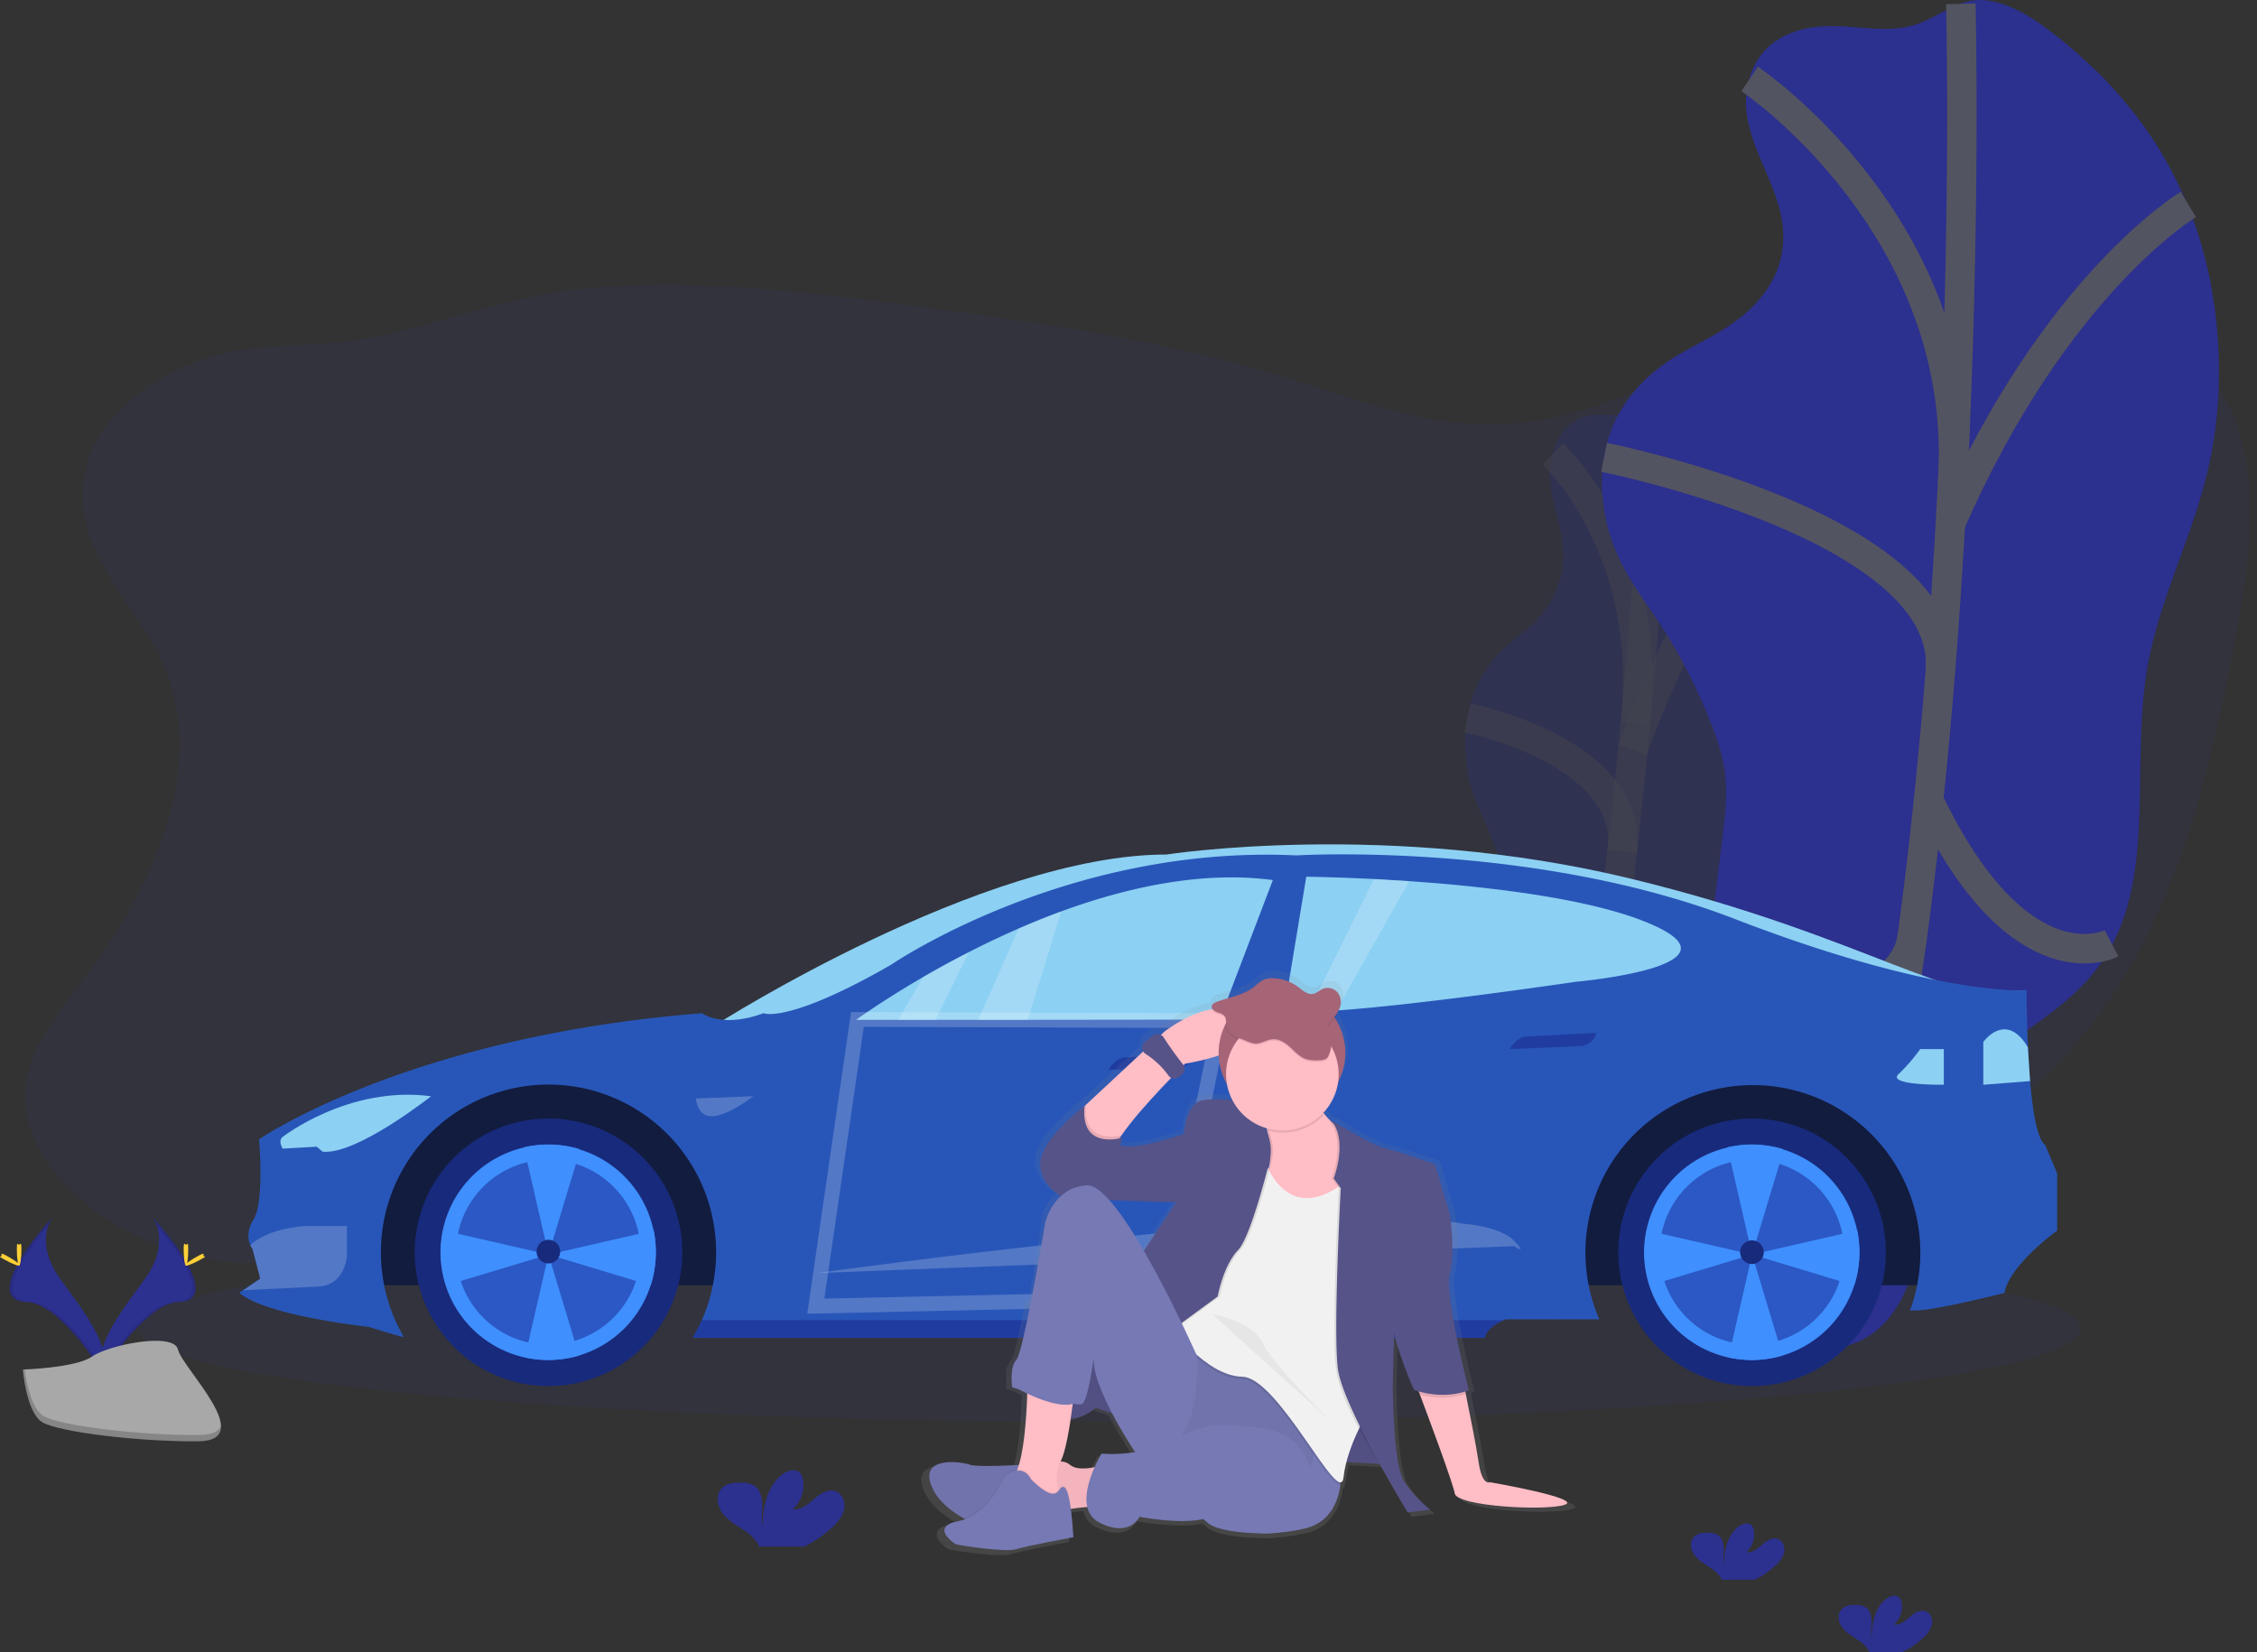 <svg xmlns="http://www.w3.org/2000/svg" xmlns:xlink="http://www.w3.org/1999/xlink" width="153" height="112" viewBox="0 0 153 112"><rect x="0" y="0" width="153" height="112" fill="#333333" stroke="none"/><defs><path id="3irra" d="M895.033 3316.948c3.21 7.25-.886 15.602-5.7 21.898-1.613 2.107-3.388 4.313-3.614 6.965-.27 3.235 1.92 6.21 4.52 8.154 4.74 3.542 11.216 4.638 16.857 2.85 4.875-1.54 8.974-5.032 13.89-6.44 8.23-2.355 16.945 1.55 23.986 6.413 4.983 3.441 10.32 7.625 16.327 6.89 4.23-.517 7.82-3.486 10.253-6.982 1.175-1.695 2.198-3.579 3.911-4.718 1.018-.678 2.213-1.037 3.41-1.293 10.921-2.333 22.51 3.363 33.286.433 7.278-1.98 13.082-7.733 16.69-14.355 3.607-6.622 5.292-14.102 6.696-21.512.996-5.267 1.823-10.95-.462-15.795-2.425-5.126-8.037-8.233-13.676-8.814-5.639-.58-11.297 1.029-16.492 3.3-6.493 2.838-12.856 6.812-19.943 6.826-4.826.01-9.427-1.848-14.042-3.255-7.73-2.36-15.74-3.535-23.739-4.617-7.654-1.037-15.382-2.003-23.082-1.387-5.448.433-10.259 2.516-15.545 3.478-3.446.629-6.909.154-10.29 1.219-4.159 1.301-8.447 4.322-8.677 9.074-.217 4.518 3.733 7.819 5.436 11.668z"/><path id="3irrb" d="M991.501 3300.221c-.77.222-1.727.795-2.195 2.368-.924 3.08 1.214 5.188.513 8.387a6.256 6.256 0 0 1-1.078 2.352c-.858 1.163-1.792 1.715-2.694 2.53a8.038 8.038 0 0 0-2.368 3.887 10.76 10.76 0 0 0-.106 5.054c.322 1.396.87 2.411 1.348 3.543a26.163 26.163 0 0 1 1.386 4.467c.182.743.286 1.502.308 2.266.016.96-.134 2.003-.28 3.032l-1.305 9.105c-.174 1.212-.35 2.444-.356 3.598-.009 1.332.205 2.477.418 3.594.462 2.409.95 4.909 2.002 6.18 1.052 1.27 2.836.83 3.934-1.764 1.045-2.465 1.066-5.761 1.987-8.398 1.451-4.16 4.338-4.714 5.938-8.677 1.54-3.802 1.066-8.472 1.849-12.804.558-3.107 1.745-5.94 2.45-9.01 1.011-4.423.911-9.013.102-12.411-.808-3.398-2.26-5.732-3.861-7.502-.68-.75-1.405-1.417-2.259-1.483-.907-.07-1.694 1.078-2.595 1.415-1.044.39-2.086-.027-3.138.271z"/><path id="3irrc" d="M996.413 3298.75s-1.54 39.323-7.999 62.511"/><path id="3irrd" d="M989.266 3302.781s6.898 6.287 5.596 18.265"/><path id="3irre" d="M983.471 3320.668s11.337 2.28 10.496 9.06"/><path id="3irrf" d="M1003.368 3307.426s-4.586 4.015-8.674 15.39"/><path id="3irrg" d="M998.884 3341.802s-3.13 2.464-5.642-6.132"/><path id="3irrh" d="M985.381 3346.816s6.384-.834 6.972-4.832"/><path id="3irri" d="M1006.93 3273.847c-1.58.235-3.48.966-4.261 3.226-1.533 4.43 3.128 7.783 2.055 12.412-.322 1.386-1.116 2.514-1.952 3.337-1.639 1.61-3.504 2.31-5.276 3.404-1.771 1.093-3.61 2.81-4.44 5.445-.8 2.535-.453 5.337.377 7.43.83 2.094 2.087 3.654 3.21 5.376a36.422 36.422 0 0 1 3.412 6.733c.402 1.037.77 2.13.9 3.372.146 1.416-.038 2.94-.22 4.43l-1.62 13.247c-.215 1.764-.433 3.559-.308 5.258.14 1.96.72 3.67 1.29 5.34 1.233 3.601 2.552 7.343 4.873 9.338 2.321 1.994 5.969 1.559 7.931-2.132 1.869-3.514 1.525-8.358 3.118-12.132 2.51-5.947 8.418-6.428 11.26-12.073 2.728-5.416 1.202-12.345 2.297-18.639.785-4.51 2.91-8.541 4.005-12.979 1.57-6.394.82-13.164-1.259-18.264-2.08-5.1-5.357-8.709-8.881-11.505-1.495-1.184-3.081-2.255-4.85-2.452-1.885-.21-3.388 1.377-5.204 1.776-2.11.473-4.313-.265-6.456.052z"/><path id="3irrj" d="M1016.922 3272.26s1.486 57.727-9.144 91.108"/><path id="3irrk" d="M1002.607 3277.35s15.037 10.077 13.75 27.56"/><path id="3irrl" d="M992.737 3303.005s23.733 4.701 22.797 14.586"/><path id="3irrm" d="M1032.344 3285.862s-9.02 5.37-16.126 21.635"/><path id="3irrn" d="M1027.14 3335.953s-6.186 3.256-12.404-9.704"/><path id="3irro" d="M999.78 3341.737s13.112-.471 13.862-6.288"/><path id="3irrp" d="M893.326 3362.075c0-3.495 29.494-6.328 65.877-6.328 36.383 0 65.876 2.833 65.876 6.328 0 3.494-29.493 6.327-65.876 6.327-36.383 0-65.877-2.833-65.877-6.327z"/><path id="3irrq" d="M894.36 3354.542s1.29 1.695-.596 4.236c-1.887 2.542-3.443 4.701-2.807 6.29 0 0 2.847-4.734 5.164-4.8 2.316-.067.788-2.88-1.761-5.726z"/><path id="3irrr" d="M894.36 3354.542c.112.163.201.342.263.53 2.262 2.656 3.465 5.134 1.293 5.197-2.024.059-4.452 3.677-5.034 4.592.02.07.042.14.07.208 0 0 2.846-4.734 5.162-4.8 2.317-.066.795-2.88-1.754-5.727z"/><path id="3irrs" d="M896.76 3356.694c0 .595-.066 1.078-.154 1.078s-.154-.482-.154-1.078c0-.596.083-.308.165-.308.081 0 .143-.287.143.308z"/><path id="3irrt" d="M897.58 3357.403c-.521.285-.976.462-1.014.383-.039-.078.351-.362.873-.645.522-.284.316-.077.356 0 .04.077.31-.025-.214.262z"/><path id="3irru" d="M887.54 3354.542s-1.29 1.695.597 4.236c1.887 2.542 3.436 4.701 2.82 6.29 0 0-2.846-4.734-5.163-4.8-2.317-.067-.8-2.88 1.747-5.726z"/><path id="3irrv" d="M887.54 3354.542a2.091 2.091 0 0 0-.263.53c-2.26 2.656-3.464 5.134-1.292 5.197 2.024.059 4.452 3.677 5.034 4.592-.02.07-.042.14-.07.208 0 0-2.846-4.734-5.163-4.8-2.316-.066-.793-2.88 1.755-5.727z"/><path id="3irrw" d="M885.142 3356.694c0 .595.067 1.078.155 1.078.087 0 .154-.482.154-1.078 0-.596-.084-.308-.165-.308-.082 0-.144-.287-.144.308z"/><path id="3irrx" d="M884.318 3357.403c.523.285.977.462 1.016.383.038-.078-.352-.362-.874-.645-.522-.284-.316-.077-.356 0-.04.077-.308-.025.214.262z"/><path id="3irry" d="M885.552 3364.847s3.61-.11 4.697-.886c1.087-.774 5.545-1.694 5.82-.462.277 1.233 5.424 6.179 1.35 6.211-4.074.032-9.467-.635-10.553-1.295-1.086-.661-1.314-3.568-1.314-3.568z"/><path id="3irrz" d="M897.493 3369.285c-4.074.032-9.467-.635-10.553-1.295-.827-.504-1.157-2.311-1.266-3.144h-.12s.228 2.911 1.314 3.572c1.086.66 6.478 1.33 10.559 1.297 1.177-.01 1.582-.428 1.56-1.048-.174.375-.619.609-1.494.618z"/><path id="3irrA" d="M932.527 3341.47s18.06-11.538 30.547-11.538c0 0 15.032-2.341 31.383 1.616 16.351 3.957 22.39 9.088 26.924 7.581l-19.045.558z"/><path id="3irrB" d="M1017.655 3359.13H907.507l3.028-12.133 18.731-4.98 88.389 2.323z"/><path id="3irrC" d="M1023.453 3351.55v3.872s-3.27 2.372-3.568 4.23c0 0-4.682 1.189-6.02 1.189-.121 0-.253 0-.392.014a11.352 11.352 0 1 0-21.057.587h-6.35s-.058.02-.153.061c-.34.154-1.143.56-1.259 1.2h-52.62l-1.078-.01c.229-.384.435-.782.616-1.191.338-.759.59-1.553.749-2.368a11.362 11.362 0 1 0-22.5-2.234 11.326 11.326 0 0 0 1.565 5.756c-.752-.183-2.393-.703-2.393-.703s-6.985-.743-8.769-2.31l.27-.187 1.143-.781-.521-2.003a1.233 1.233 0 0 1-.154-.274c-.139-.334-.26-.955.23-1.734.742-1.19.37-5.425.37-5.425s10.109-6.986 30.027-8.548c0 0 .476.37 1.459.447.665.054 1.563-.028 2.705-.447 0 0 1.634.743 8.626-3.27 0 0 11.893-8.176 27.501-7.43 0 0 16.054-.968 29.729 4.312 5.893 2.274 10.377 3.486 13.574 4.127 2.951.593 4.804.702 5.653.712h.544s0 1.77.093 3.86v.01c.034.728.08 1.493.145 2.237v.046c.179 2.072.487 3.954 1.022 4.327z"/><path id="3irrD" d="M903.17 3349.07s4.477-3.494 10.052-2.75c0 0-5.073 4.014-7.359 3.754l-.39-.335-2.31.13s-.345-.54.006-.8z"/><path id="3irrE" d="M907.516 3355.114v2.062s-.154 1.97-1.933 2.044l-5.083.251 1.141-.78-.52-2.003a1.192 1.192 0 0 1-.154-.273c.462-.425 1.55-1.143 3.766-1.297z"/><path id="3irrF" d="M931.17 3346.47l3.902-.155s-1.58 1.245-2.694 1.357c-1.116.113-1.208-1.203-1.208-1.203z"/><path id="3irrG" d="M939.383 3358.305s35.285-4.906 43.814-3.345c0 0 2.508.168 3.457 1.17.949 1.003 0 .353 0 .353z"/><path id="3irrH" d="M959.135 3344.536s.447-.836 1.17-.855l4.702-.242s-.074.65-.91.892z"/><path id="3irrI" d="M986.338 3343.124s.447-.837 1.17-.855l4.702-.248s-.074.65-.91.891z"/><path id="3irrJ" d="M970.286 3331.663l-3.608 9.461-13.006.014H942.039s1.737-1.275 4.536-2.9a62.16 62.16 0 0 1 3.112-1.695 58.885 58.885 0 0 1 3.36-1.593 49.841 49.841 0 0 1 2.892-1.163c4.512-1.65 9.583-2.757 14.347-2.124z"/><path id="3irrK" d="M990.723 3338.572s-5.434.805-10.62 1.401c-1.983.228-3.928.426-5.521.535l-.222.015c-.616.04-1.188.067-1.673.076-.77.014-1.346-.02-1.634-.113l1.499-9.05s1.848.02 4.582.155l.598.032c.568.032 1.167.07 1.793.113.893.061 1.834.135 2.805.224 4.686.43 9.994 1.202 13.355 2.591 7.152 2.961-4.962 4.02-4.962 4.02z"/><path id="3irrL" d="M1015.77 3343.124v2.415s-3.902.055-3.066-.724a11.954 11.954 0 0 0 1.468-1.695z"/><path id="3irrM" d="M1021.615 3345.292l-3.168.248v-2.903s1.468-2.063 2.936.223l.084.134z"/><path id="3irrN" d="M912.116 3356.9a9.068 9.068 0 1 1 18.136 0 9.068 9.068 0 0 1-18.136 0z"/><path id="3irrO" d="M928.457 3356.893a7.298 7.298 0 1 1-14.596.025 7.298 7.298 0 0 1 14.596-.025z"/><path id="3irrP" d="M914.92 3356.891c0-3.461 2.8-6.268 6.253-6.268 3.453 0 6.252 2.807 6.252 6.268 0 3.462-2.799 6.268-6.252 6.268s-6.252-2.806-6.252-6.268z"/><path id="3irrQ" d="M923.265 3349.895v.265l-2.081 6.89-1.67-7.27a7.315 7.315 0 0 1 3.75.115z"/><path id="3irrR" d="M923.25 3363.894a7.317 7.317 0 0 1-3.668.126l1.6-6.97z"/><path id="3irrS" d="M928.457 3356.893a7.313 7.313 0 0 1-.348 2.24h-.029l-6.89-2.082 7.126-1.635c.097.486.144.98.141 1.477z"/><path id="3irrT" d="M921.184 3357.05l-6.89 2.08h-.054a7.375 7.375 0 0 1-.199-3.72z"/><path id="3irrU" d="M920.374 3356.891a.8.8 0 1 1 1.598 0 .8.8 0 0 1-1.598 0z"/><path id="3irrV" d="M993.704 3356.9a9.068 9.068 0 1 1 18.136 0 9.068 9.068 0 0 1-18.136 0z"/><path id="3irrW" d="M1010.047 3356.893a7.298 7.298 0 1 1-14.596.025 7.298 7.298 0 0 1 14.596-.025z"/><path id="3irrX" d="M996.51 3356.891c0-3.461 2.8-6.268 6.253-6.268 3.453 0 6.252 2.807 6.252 6.268 0 3.462-2.8 6.268-6.252 6.268-3.453 0-6.253-2.806-6.253-6.268z"/><path id="3irrY" d="M1004.853 3349.895v.265l-2.081 6.89-1.67-7.27a7.315 7.315 0 0 1 3.751.115z"/><path id="3irrZ" d="M1004.84 3363.894a7.317 7.317 0 0 1-3.668.126l1.6-6.97z"/><path id="3irraa" d="M1010.047 3356.893a7.317 7.317 0 0 1-.348 2.24h-.035l-6.892-2.083 7.126-1.636c.1.487.15.982.15 1.479z"/><path id="3irrab" d="M1002.772 3357.05l-6.89 2.08h-.054a7.376 7.376 0 0 1-.199-3.72z"/><path id="3irrac" d="M1001.963 3356.891a.8.8 0 1 1 1.6 0 .8.8 0 0 1-1.6 0z"/><path id="3irrad" d="M949.688 3336.552l-2.278 4.592h-2.519l1.684-2.897a65.706 65.706 0 0 1 3.113-1.695z"/><path id="3irrae" d="M955.939 3333.797l-2.269 7.343h-3.349l2.727-6.183c.93-.404 1.897-.792 2.89-1.16z"/><path id="3irraf" d="M979.528 3331.743l-4.943 8.767-.222.015c-.616.04-1.187.066-1.673.075l4.447-9 .598.032c.56.031 1.164.068 1.793.111z"/><path id="3irrag" d="M942.125 3341.113l-2.822 19.438 23.57-.516 3.868-18.837z"/><path id="3irrah" d="M985.914 3361.497c-.34.154-1.143.56-1.258 1.2h-52.622l-1.078-.01c.229-.384.435-.782.616-1.192z"/><path id="3irrai" d="M940.42 3375.543c.359-.334.696-.728.8-1.207.106-.48-.1-1.055-.558-1.232-.513-.198-1.063.154-1.48.519-.415.365-.893.77-1.436.693.57-.517.826-1.295.676-2.049a.856.856 0 0 0-.188-.416c-.285-.308-.802-.174-1.143.066-1.078.77-1.386 2.239-1.394 3.566-.11-.479-.017-.978-.02-1.47-.003-.49-.137-1.034-.551-1.3a1.661 1.661 0 0 0-.841-.196c-.489-.019-1.032.03-1.365.388-.415.443-.308 1.187.054 1.676.362.488.909.795 1.412 1.132.405.24.75.57 1.01.963.03.054.055.112.075.172h3.059a8.528 8.528 0 0 0 1.89-1.305z"/><path id="3irraj" d="M1004.359 3378.134c.282-.23.488-.54.59-.89.077-.354-.074-.778-.413-.907-.38-.145-.784.117-1.09.383-.307.267-.66.569-1.062.512.42-.381.61-.955.499-1.511a.632.632 0 0 0-.139-.308c-.21-.225-.591-.128-.844.049-.8.564-1.024 1.651-1.029 2.63-.08-.352-.012-.72-.015-1.078-.003-.357-.102-.77-.407-.958a1.232 1.232 0 0 0-.616-.146c-.36-.014-.76.023-1.007.287-.308.326-.227.876.04 1.232.266.356.67.585 1.042.835.3.177.554.42.746.71.023.04.041.082.056.126h2.256a6.29 6.29 0 0 0 1.393-.966z"/><path id="3irrak" d="M1014.37 3383.034c.283-.23.489-.54.59-.89.078-.354-.073-.778-.412-.907-.379-.145-.784.117-1.09.383-.307.267-.66.569-1.062.512.42-.381.61-.955.5-1.511a.632.632 0 0 0-.14-.309c-.21-.224-.59-.127-.843.05-.801.564-1.025 1.651-1.03 2.63-.08-.352-.012-.72-.015-1.078-.003-.357-.102-.77-.407-.958a1.233 1.233 0 0 0-.616-.146c-.36-.014-.76.023-1.007.286-.308.327-.226.877.04 1.233.266.356.67.585 1.043.835.299.177.553.42.745.71.023.04.042.082.056.126h2.256a6.29 6.29 0 0 0 1.393-.966z"/><path id="3irral" d="M958.414 3370.739c-.18.309-.342.627-.485.955-.556.108-1.314.168-1.716-.176a1.001 1.001 0 0 0-.644-.226l.01-.018c.277-.532.512-1.723.697-2.955.897 0 1.749-.75 1.749-.75l1.129.387.041.078.028.051.045.083.027.053.045.081.03.053.044.08.03.052.042.079.03.052.044.079.03.05.044.077.028.05.045.077.027.048.043.075.028.048.045.075.026.043.045.074.026.043.045.074.023.039.046.075.017.028c.08.131.154.256.23.373l.01.017.043.068.019.029.038.061.022.033.035.055.022.036.032.05.023.036.031.048.022.033.027.044.022.034.026.04.022.033.024.037.022.033a9.923 9.923 0 0 1-2.334.106zm4.846-26.024a.52.52 0 0 0 .54-.06l.192-.154a.513.513 0 0 0 .13-.66l.115-.112a17.023 17.023 0 0 0 2.329-.565c.029.695.224 1.373.57 1.977.068.387.195.761.376 1.11-.352-.03-.734-.05-1.099-.047a5.734 5.734 0 0 0-.953.06c-1.174.196-1.322 2.34-1.322 2.34s-2.358.829-3.775.858c-.18 0-.358-.026-.53-.078l-.143-.01.192-.527s-.083.027-.22.054c.044-.066.09-.134.139-.203.896-1.286 2.449-2.944 3.46-3.98zm.34 8.626l-2.239 3.364c-.804-1.386-1.642-2.662-2.4-3.506 1.987.066 4.278.137 4.64.142zm21.823 19.396s-.538.293-.783-1.365c-.154-1.078-.602-3.3-.896-4.744l-.037-.183c.084-.027.167-.058.248-.093 0 0-1.713-6.623-1.322-8.09.392-1.466 0-4.094 0-4.094l-1.027-3.46s-2.545-.878-3.523-1.121c-.978-.244-3.718-1.95-3.718-1.95.047.054.09.111.132.17l-.11-.066c-.2-.186-.38-.393-.538-.616.546-.581.9-1.317 1.013-2.107a4.375 4.375 0 0 0-.218-4.45c.166-.208.293-.445.374-.7.032-.115.047-.236.041-.357a.95.95 0 0 0-.536-.944.935.935 0 0 0-.736.008c-.217.098-.388.283-.625.333-.396.081-.735-.236-1.046-.472a3.147 3.147 0 0 0-1.662-.616 1.615 1.615 0 0 0-.77.102 3.1 3.1 0 0 0-.638.479c-.706.568-1.695.727-2.58 1.036-.17.059-.358.154-.388.309a.224.224 0 0 0 0 .092.228.228 0 0 0 .009.117c-1.651.277-3.267 1.531-3.267 1.531l-.271.251a.518.518 0 0 0-.566.048l-.545.428a.513.513 0 0 0-.123.669l-3.988 3.697-.086.08v-.014s-3.081 2.34-3.081 3.995c0 1.197.924 1.935 1.428 2.254a3.821 3.821 0 0 0-.995 1.54v.427l-.013.068v.028l-.007.046v.095l-.011.062-.014.077v.015l-.01.065v.03l-.013.072v.018l-.014.08v.036l-.035.201-.019.11v.018l-.02.113v.015l-.02.114v.01l-.022.12v.026l-.021.118v.026l-.02.118v.013l-.023.133v.025l-.053.295-.026.154v.023l-.026.154v.011l-.057.308v.026l-.028.155v.021l-.06.325v.014l-.03.165v.014l-.062.335v.022l-.031.166v.013l-.065.343v.019l-.032.17v.011l-.066.349v.013l-.033.17v.014l-.281.348v.015l-.034.168v.01l-.07.341v.01l-.034.166v.01l-.067.326v.014l-.033.154v.014l-.066.308v.01l-.032.154v.016l-.065.291v.008l-.03.137v.014l-.064.268-.03.126v.01l-.06.243-.03.11v.013l-.028.106c-.123.462-.23.77-.308.843a.865.865 0 0 0-.18.283l-.012.03-.013.035-.01.034-.051.046-.011.035-.01.033-.009.037v.033l-.007.037v.034c0 .025-.004.05-.013.074v1.213l.462.14s.233.128.592.294c-.05 1.554-.194 3.658-.584 4.946-.869.045-3.014.136-3.402-.02-.49-.196-3.622-.682-2.642 1.559.41.94 1.301 1.648 2.198 2.156a2.736 2.736 0 0 1-.339.088c-.798.154-1.02.42-.989.695-.057.462.729.978.793 1.01.099.05 3.425.586 4.209.34.784-.244 3.963-.828 3.963-.828v-.097s-.043-.958-.163-1.867c.36-.052.753-.1 1.135-.13.1.468.409.862.838 1.071 2.104 1.078 2.79-.39 2.79-.39s2.844.547 4.434.155c.167.154.308.263.408.337.516.371 1.906.625 3.46.644.414.04.83.029 1.242-.036a11.496 11.496 0 0 0 2.033-.319c1.871-.485 2.283-2.225 2.372-3.016.074-.021.126-.098.154-.243a.7.7 0 0 0 .065-.251c.04-.358.108-.712.2-1.06l2.31.13a94.834 94.834 0 0 0 1.944 3.362l1.565-.195a9.04 9.04 0 0 1-1.81-1.95c-.782-1.17-.782-6.778-.782-6.778l.088-3.415v-.13c.145 1.013 1.292 3.948 1.422 3.992.093.03.186.058.277.084l.083.22c.653 1.73 2.31 6.16 2.428 6.86.154.878 6.263 1.218 7.632.78 1.37-.44-5.177-1.561-5.177-1.561z"/><path id="3irran" d="M990.058 3374.02c-1.336.43-7.298.095-7.442-.77-.114-.689-1.73-5.022-2.367-6.716l-.256-.678 3.1-.668s.115.543.272 1.318c.286 1.414.72 3.597.873 4.644.24 1.622.77 1.336.77 1.336s6.38 1.104 5.05 1.534z"/><path id="3irrao" d="M973.212 3345.871s-.238 1.431 1.814 2.773c2.051 1.342.286 6.154.286 6.154l-1.517.085a3.73 3.73 0 0 1-3.922-3.377s.858-1.386-.716-4.961z"/><path id="3irrap" d="M964.346 3344.11s-2.953 2.88-4.325 4.864c-.163.23-.311.47-.445.718-1.002 1.908-3.33-1.194-2.525-2.266l.556-.52 5.354-4.99s3.674-2.862 5.533-.81c1.86 2.051-4.148 3.005-4.148 3.005z"/><path id="3irraq" d="M966.612 3343.371a4.293 4.293 0 1 1 8.586 0 4.293 4.293 0 0 1-8.586 0z"/><path id="3irrar" d="M953.424 3371.3s-3.197.19-3.674 0c-.478-.191-3.53-.667-2.57 1.528.96 2.195 4.58 3.1 4.58 3.1l2.619-.668z"/><path id="3irras" d="M964.824 3361.904l6.415 2.606 3.65 7.75s.047 2.72-2.337 3.34c-2.385.621-5.724.335-6.584-.286-.86-.62-4.388-4.293-4.388-4.293z"/><path id="3irrat" d="M964.388 3361.904l5.553 2.08 3.159 6.204s.042 2.176-2.022 2.672c-2.065.496-4.956.267-5.7-.23-.744-.495-3.798-3.436-3.798-3.436z"/><path id="3irrau" d="M958.861 3371.3s-1.67.573-2.337 0c-.667-.573-1.86.143-1.86.143l.526 3.1s2.385-.525 3.674-.381z"/><path id="3irrav" d="M959.811 3367.962l-1.523-.525s-1.67 1.478-2.773.238c-1.103-1.24 1.002-6.392 1.002-6.392l2.24-3.626 1.623 5.105 1.479 2.48z"/><path id="3irraw" d="M974.363 3367.675l3.435.476.669 3.149-4.246-.239z"/><path id="3irrax" d="M969.546 3350.408s1.431 5.485 6.008 1.526l1.24 15.741s-1.527 2.432-1.765 4.621c-.24 2.19-4.389-6.777-6.869-6.82-2.48-.043-4.937-3.506-4.937-3.506l2.791-5.749z"/><path id="3irray" d="M969.594 3350.265s1.431 5.485 6.008 1.526l1.24 15.741s-1.527 2.432-1.766 4.621c-.238 2.189-4.388-6.778-6.868-6.82-2.48-.044-4.937-3.506-4.937-3.506l2.791-5.75z"/><path id="3irraz" d="M968.83 3346.734s-2.002-.334-3.148-.143c-1.146.19-1.288 2.289-1.288 2.289s-3.244 1.144-4.34.77c0 0-5.392-.382-5.392 1.24 0 1.622 1.719 2.375 1.719 2.375s7.485.253 7.537.239c1.717-.478-.048 0-.048 0l-3.1 4.675 2.861 3.959 3.053-2.242s.382-2.099 1.387-3.148c.715-.75 1.65-4.127 2.125-5.995a3.065 3.065 0 0 0-.346-2.34z"/><path id="3irraA" d="M960.02 3348.974c-.162.23-.31.47-.444.718-1.002 1.908-3.33-1.194-2.525-2.266l.556-.52c-.203 2.462 1.8 2.2 2.414 2.068z"/><path id="3irraB" d="M963.87 3353.318h-.054s1.772-.478.054 0z"/><path id="3irraC" d="M968.687 3346.734s-2.002-.334-3.149-.143c-1.146.19-1.287 2.289-1.287 2.289s-3.244 1.144-4.341.77l.191-.525s-2.908.905-2.575-2.152c0 0-3.006 2.289-3.006 3.91 0 1.623 1.718 2.382 1.718 2.382s7.484.253 7.537.239c1.717-.478-.048 0-.048 0l-3.1 4.675 2.861 3.959 3.053-2.242s.382-2.099 1.387-3.148c.714-.75 1.65-4.127 2.125-5.995a3.065 3.065 0 0 0-.346-2.34z"/><path id="3irraD" d="M978.514 3362.238v.262a.57.57 0 0 1 0-.262z"/><path id="3irraE" d="M983.365 3366.512a5.451 5.451 0 0 1-3.116.028l-.256-.678 3.1-.668.272 1.318z"/><path id="3irraF" d="M974.078 3347.926s2.671 1.67 3.626 1.909c.955.239 3.435 1.097 3.435 1.097l1.001 3.388s.382 2.576 0 4.005c-.382 1.43-3.958 4.15-3.767 3.72l-.096 3.768s0 5.485.77 6.624c.77 1.138-1.455-1.122-1.455-1.122s-2.696-3.983-3.029-6.511c-.332-2.528.19-12.25.19-12.25l-.478-.669s.995-2.575-.197-3.959z"/><path id="3irraG" d="M974.221 3347.926s2.671 1.67 3.626 1.909c.955.239 3.435 1.097 3.435 1.097l1.002 3.388s.382 2.576 0 4.005c-.382 1.43 1.287 7.92 1.287 7.92s-1.54.71-3.673 0c-.144-.048-1.575-3.768-1.387-4.198l-.095 3.768s0 5.485.77 6.623a8.835 8.835 0 0 0 1.765 1.909l-1.526.19s-4.393-7.196-4.728-9.72c-.334-2.522.191-12.259.191-12.259l-.477-.668s1.003-2.58-.19-3.964z"/><path id="3irraH" d="M961.198 3370.825s-3.197-4.62-3.053-6.777c0 0-.382 2.957-.81 3.148-.429.191-4.723-1.146-4.723-1.146s-.191-1.386.286-1.86c.478-.475 1.956-9.303 1.956-9.303s.526-2.384 2.815-2.528c2.289-.143 7.441 11.496 7.441 11.496s.763 6.97-3.912 6.97z"/><path id="3irraI" d="M953.662 3364.527s.096 6.677-1.096 7.776c-1.193 1.098 3.482 1.67 3.482 1.67s-.81-1.623-.143-2.91c.667-1.288 1.097-6.536 1.097-6.536z"/><path id="3irraJ" d="M953.9 3372.212s-.478-1.193-1.766-.24c0 0-1.144 2.672-3.148 3.054-2.004.382-.287 1.526-.191 1.574.095.048 3.34.573 4.102.334.762-.238 3.863-.81 3.863-.81s-.143-3.148-.616-3.389c-.473-.24-.24 1.428-2.245-.523z"/><path id="3irraK" d="M953.9 3372.302s-.478-1.192-1.766-.238c0 0-1.144 2.67-3.148 3.053-2.004.382-.287 1.526-.191 1.574.095.048 3.34.573 4.102.334.762-.239 3.864-.809 3.864-.809s-.143-3.148-.616-3.388c-.473-.24-.241 1.43-2.246-.526z"/><path id="3irraL" d="M962.881 3342.329c.403.625.837 1.23 1.3 1.813a.504.504 0 0 1-.072.724l-.186.146a.504.504 0 0 1-.718-.1 5.689 5.689 0 0 0-1.54-1.459.503.503 0 0 1-.047-.822l.532-.42a.504.504 0 0 1 .731.118z"/><path id="3irraM" d="M973.766 3347.566c-.617-.867-.5-1.554-.5-1.554l-4.058.674c.282.63.513 1.28.693 1.946a3.814 3.814 0 0 0 3.865-1.066z"/><path id="3irraN" d="M967.114 3344.826a3.815 3.815 0 1 1 7.631 0 3.815 3.815 0 0 1-7.63 0z"/><path id="3irraO" d="M969.25 3342.837c.361-.06.682-.271 1.047-.29.462-.023.88.273 1.204.578.325.305.64.653 1.088.786.285.067.58.086.871.058a.81.81 0 0 0 .463-.117.583.583 0 0 0 .154-.236c.251-.58.246-1.24-.014-1.816a.308.308 0 0 1-.043-.197.3.3 0 0 1 .066-.11c.308-.363.633-.726.758-1.167.125-.44-.028-.983-.482-1.178a.907.907 0 0 0-.718 0c-.213.097-.378.277-.616.325-.387.08-.718-.231-1.02-.462a3.06 3.06 0 0 0-1.619-.604 1.568 1.568 0 0 0-.756.1 3.022 3.022 0 0 0-.616.462c-.689.556-1.653.712-2.516 1.015-.165.059-.348.145-.379.308-.03.164.154.328.34.4.184.07.397.116.52.26.154.184.104.446.132.679.057.462.462.713.91.847.372.119.859.42 1.227.359z"/><path id="3irraP" d="M969.25 3342.741c.361-.06.682-.27 1.047-.29.462-.022.88.274 1.204.579.325.305.641.653 1.088.785.285.067.58.087.872.059a.81.81 0 0 0 .462-.117.583.583 0 0 0 .154-.236c.252-.58.246-1.24-.014-1.816a.308.308 0 0 1-.043-.197.3.3 0 0 1 .066-.11c.308-.363.633-.727.758-1.167.125-.44-.028-.983-.482-1.179a.907.907 0 0 0-.718 0c-.213.097-.378.278-.616.325-.387.08-.718-.23-1.02-.462a3.06 3.06 0 0 0-1.597-.591 1.568 1.568 0 0 0-.757.1 3.023 3.023 0 0 0-.616.462c-.688.556-1.653.712-2.515 1.015-.165.059-.348.145-.38.308-.03.163.155.328.34.4.185.07.397.116.52.26.154.184.105.446.133.679.057.462.462.713.91.847.35.106.837.408 1.205.347z"/><path id="3irraQ" d="M966.172 3361.096s2.724.463 3.405 1.934c.681 1.47 4.775 5.45 4.775 5.45"/><path id="3irraR" d="M957.43 3366.864c-.43.19-4.723-1.145-4.723-1.145a4.558 4.558 0 0 1 .014-1.25c-.246.595-.11 1.584-.11 1.584s4.294 1.336 4.723 1.145c.142-.063.28-.43.4-.894-.096.298-.198.516-.304.56z"/><path id="3irraS" d="M954.944 3354.595a2.82 2.82 0 0 0-.09.295s-1.035 6.182-1.652 8.472c.571-1.859 1.65-8.218 1.742-8.767z"/><path id="3irraT" d="M961.293 3370.49s-3.196-4.622-3.053-6.778c0 0-.034.268-.094.647.145 2.255 3.052 6.466 3.052 6.466 2.222 0 3.216-1.574 3.646-3.227-.475 1.522-1.477 2.891-3.55 2.891z"/><path id="3irraU" d="M953.06 3366.19s2.914 1.605 3.965.841c1.05-.764.382-1.956.382-1.956l-.812-1.335h-2.719l-.905 1.574z"/><path id="3irraV" d="M972.934 3372.493s.19-3.815-4.675-3.767c-4.866.047-.191 0-.191 0s-1.909-.573-4.293.77c-2.385 1.343-5.105 1.049-5.105 1.049s-2.195 3.626-.143 4.675c2.051 1.049 2.718-.39 2.718-.39s4.198.81 5.153-.286a4.897 4.897 0 0 0 5.294 1.056s2.386-1.056 1.242-3.107z"/><linearGradient id="3irram" x1="968.62" x2="968.62" y1="3377.43" y2="3337.82" gradientUnits="userSpaceOnUse"><stop offset="0" stop-color="gray" stop-opacity=".25"/><stop offset=".54" stop-color="gray" stop-opacity=".12"/><stop offset="1" stop-color="gray" stop-opacity=".1"/></linearGradient></defs><g><g transform="translate(-884 -3272)"><g opacity=".1"><use fill="#2c308e" xlink:href="#3irra"/></g><g opacity=".5"><g opacity=".5"><use fill="#2c308e" xlink:href="#3irrb"/></g><g opacity=".5"><use fill="#fff" fill-opacity="0" stroke="#535461" stroke-miterlimit="50" stroke-width="2" xlink:href="#3irrc"/></g><g opacity=".5"><use fill="#fff" fill-opacity="0" stroke="#535461" stroke-miterlimit="50" stroke-width="2" xlink:href="#3irrd"/></g><g opacity=".5"><use fill="#fff" fill-opacity="0" stroke="#535461" stroke-miterlimit="50" stroke-width="2" xlink:href="#3irre"/></g><g opacity=".5"><use fill="#fff" fill-opacity="0" stroke="#535461" stroke-miterlimit="50" stroke-width="2" xlink:href="#3irrf"/></g><g opacity=".5"><use fill="#fff" fill-opacity="0" stroke="#535461" stroke-miterlimit="50" stroke-width="2" xlink:href="#3irrg"/></g><g opacity=".5"><use fill="#fff" fill-opacity="0" stroke="#535461" stroke-miterlimit="50" stroke-width="2" xlink:href="#3irrh"/></g></g><g><use fill="#2c308e" xlink:href="#3irri"/></g><g><use fill="#fff" fill-opacity="0" stroke="#535461" stroke-miterlimit="50" stroke-width="2" xlink:href="#3irrj"/></g><g><use fill="#fff" fill-opacity="0" stroke="#535461" stroke-miterlimit="50" stroke-width="2" xlink:href="#3irrk"/></g><g><use fill="#fff" fill-opacity="0" stroke="#535461" stroke-miterlimit="50" stroke-width="2" xlink:href="#3irrl"/></g><g><use fill="#fff" fill-opacity="0" stroke="#535461" stroke-miterlimit="50" stroke-width="2" xlink:href="#3irrm"/></g><g><use fill="#fff" fill-opacity="0" stroke="#535461" stroke-miterlimit="50" stroke-width="2" xlink:href="#3irrn"/></g><g><use fill="#fff" fill-opacity="0" stroke="#535461" stroke-miterlimit="50" stroke-width="2" xlink:href="#3irro"/></g><g opacity=".1"><use fill="#2c308e" xlink:href="#3irrp"/></g><g><use fill="#2c308e" xlink:href="#3irrq"/></g><g opacity=".1"><use xlink:href="#3irrr"/></g><g><use fill="#ffd037" xlink:href="#3irrs"/></g><g><use fill="#ffd037" xlink:href="#3irrt"/></g><g><use fill="#2c308e" xlink:href="#3irru"/></g><g opacity=".1"><use xlink:href="#3irrv"/></g><g><use fill="#ffd037" xlink:href="#3irrw"/></g><g><use fill="#ffd037" xlink:href="#3irrx"/></g><g><use fill="#a8a8a8" xlink:href="#3irry"/></g><g opacity=".2"><use xlink:href="#3irrz"/></g><g><use fill="#8cd0f3" xlink:href="#3irrA"/></g><g opacity=".1"><use fill="#8cd0f3" xlink:href="#3irrA"/></g><g><use fill="#121c3f" xlink:href="#3irrB"/></g><g><use fill="#2856b8" xlink:href="#3irrC"/></g><g><use fill="#8cd0f3" xlink:href="#3irrD"/></g><g opacity=".2"><use fill="#fff" xlink:href="#3irrE"/></g><g opacity=".2"><use fill="#fff" xlink:href="#3irrF"/></g><g opacity=".2"><use fill="#fff" xlink:href="#3irrG"/></g><g opacity=".5"><use fill="#18218a" xlink:href="#3irrH"/></g><g opacity=".5"><use fill="#18218a" xlink:href="#3irrI"/></g><g><use fill="#8cd0f3" xlink:href="#3irrJ"/></g><g><use fill="#8cd0f3" xlink:href="#3irrK"/></g><g><use fill="#8cd0f3" xlink:href="#3irrL"/></g><g><use fill="#8cd0f3" xlink:href="#3irrM"/></g><g><use fill="#182a7c" xlink:href="#3irrN"/></g><g><use fill="#3f8ffe" xlink:href="#3irrO"/></g><g opacity=".5"><use fill="#18218a" xlink:href="#3irrP"/></g><g><use fill="#3f8ffe" xlink:href="#3irrQ"/></g><g><use fill="#3f8ffe" xlink:href="#3irrR"/></g><g><use fill="#3f8ffe" xlink:href="#3irrS"/></g><g><use fill="#3f8ffe" xlink:href="#3irrT"/></g><g><use fill="#182a7c" xlink:href="#3irrU"/></g><g><use fill="#182a7c" xlink:href="#3irrV"/></g><g><use fill="#3f8ffe" xlink:href="#3irrW"/></g><g opacity=".5"><use fill="#18218a" xlink:href="#3irrX"/></g><g><use fill="#3f8ffe" xlink:href="#3irrY"/></g><g><use fill="#3f8ffe" xlink:href="#3irrZ"/></g><g><use fill="#3f8ffe" xlink:href="#3irraa"/></g><g><use fill="#3f8ffe" xlink:href="#3irrab"/></g><g><use fill="#182a7c" xlink:href="#3irrac"/></g><g opacity=".2"><use fill="#fff" xlink:href="#3irrad"/></g><g opacity=".2"><use fill="#fff" xlink:href="#3irrae"/></g><g opacity=".2"><use fill="#fff" xlink:href="#3irraf"/></g><g opacity=".2"><use fill="#fff" fill-opacity="0" stroke="#fff" stroke-miterlimit="50" xlink:href="#3irrag"/></g><g opacity=".5"><use fill="#18218a" xlink:href="#3irrah"/></g><g><use fill="#2c308e" xlink:href="#3irrai"/></g><g><use fill="#2c308e" xlink:href="#3irraj"/></g><g><use fill="#2c308e" xlink:href="#3irrak"/></g><g><use fill="url(#3irram)" xlink:href="#3irral"/></g><g><use fill="#ffbdc6" xlink:href="#3irran"/></g><g><use fill="#ffbdc6" xlink:href="#3irrao"/></g><g><use fill="#ffbdc6" xlink:href="#3irrap"/></g><g><use fill="#a66477" xlink:href="#3irraq"/></g><g><use fill="#7679b4" xlink:href="#3irrar"/></g><g opacity=".05"><use xlink:href="#3irrar"/></g><g><use fill="#7679b4" xlink:href="#3irras"/></g><g opacity=".05"><use xlink:href="#3irrat"/></g><g><use fill="#ffbdc6" xlink:href="#3irrau"/></g><g opacity=".05"><use xlink:href="#3irrau"/></g><g><use fill="#565388" xlink:href="#3irrav"/></g><g opacity=".05"><use xlink:href="#3irrav"/></g><g><use fill="#565388" xlink:href="#3irraw"/></g><g opacity=".05"><use xlink:href="#3irraw"/></g><g opacity=".1"><use xlink:href="#3irrax"/></g><g><use fill="#f2f1f2" xlink:href="#3irray"/></g><g opacity=".1"><use xlink:href="#3irraz"/></g><g opacity=".1"><use xlink:href="#3irraA"/></g><g opacity=".1"><use xlink:href="#3irraB"/></g><g><use fill="#565388" xlink:href="#3irraC"/></g><g opacity=".1"><use xlink:href="#3irraD"/></g><g opacity=".1"><use xlink:href="#3irraE"/></g><g opacity=".1"><use xlink:href="#3irraF"/></g><g><use fill="#565388" xlink:href="#3irraG"/></g><g><use fill="#7679b4" xlink:href="#3irraH"/></g><g><use fill="#ffbdc6" xlink:href="#3irraI"/></g><g opacity=".05"><use xlink:href="#3irraJ"/></g><g><use fill="#7679b4" xlink:href="#3irraK"/></g><g><use fill="#565388" xlink:href="#3irraL"/></g><g opacity=".1"><use xlink:href="#3irraM"/></g><g><use fill="#ffbdc6" xlink:href="#3irraN"/></g><g opacity=".1"><use xlink:href="#3irraO"/></g><g><use fill="#a66477" xlink:href="#3irraP"/></g><g opacity=".05"><use xlink:href="#3irraQ"/></g><g opacity=".05"><g opacity=".05"><use xlink:href="#3irraR"/></g><g opacity=".05"><use xlink:href="#3irraS"/></g><g opacity=".05"><use xlink:href="#3irraT"/></g></g><g><use fill="#7679b4" xlink:href="#3irraU"/></g><g><use fill="#7679b4" xlink:href="#3irraV"/></g></g></g></svg>